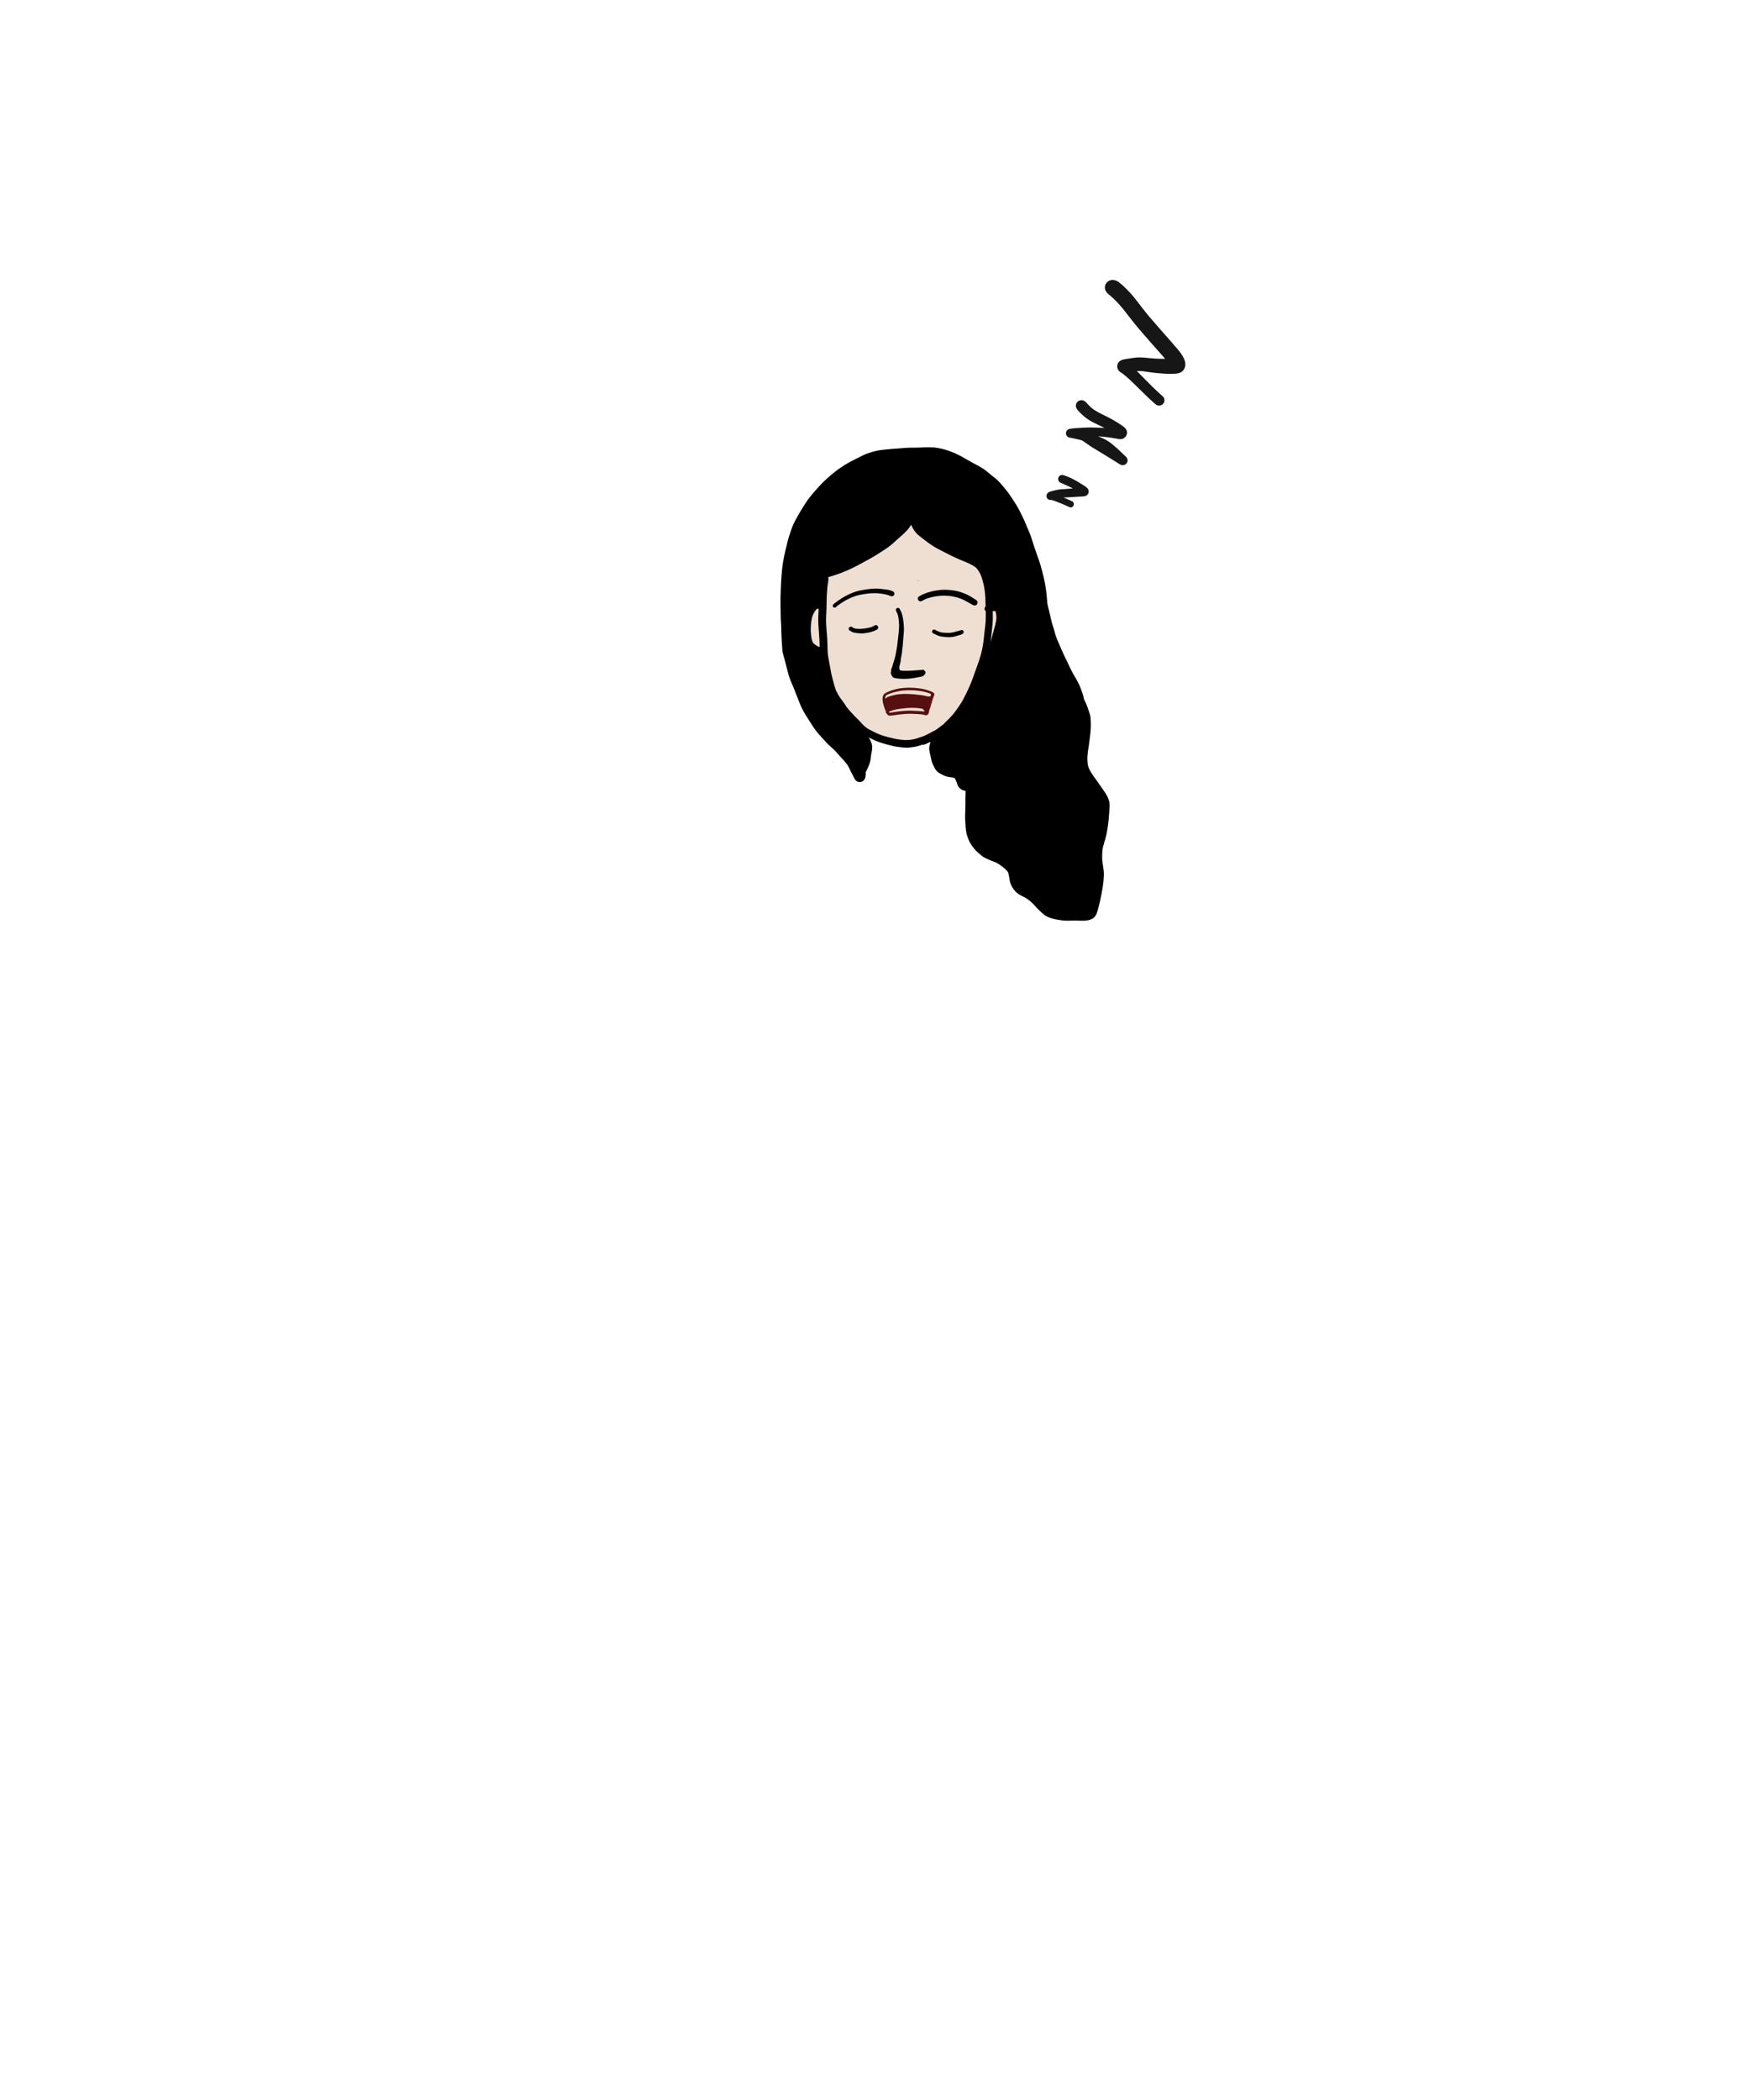 <svg width="500" height="600" xmlns="http://www.w3.org/2000/svg"><g fill="none" fill-rule="evenodd"><path d="M234.19 163.838c7.149-2.34 12.146-4.475 14.992-6.408 2.846-1.933 6.323-5.553 10.431-10.86 3.004 4.02 6.09 7.081 9.259 9.183 3.168 2.103 8.154 4.397 14.956 6.882 3.845 6.357 3.558 15.825-.861 28.406-4.42 12.58-12.473 19.753-24.162 21.518-7.566-1.234-12.364-2.789-14.395-4.665-14.273-13.182-17.68-27.868-10.22-44.056z" fill="#EFDFD3"/><g fill="#000" fill-rule="nonzero"><path d="M262.798 180.773c-.037-.007-.078-.01-.115-.016.037.006.078.012.115.016m-8.231 11.167c-.116.418.018.82.296 1.097h.003c.423.14.86.224 1.299.29.719.056 1.435.074 2.154.074.723.004 1.451.016 2.174-.021.738-.038 1.476-.044 2.214-.081.358-.019.713-.047 1.072-.084.106-.268.149-.518.072-.817a1.384 1.384 0 00-.088-.245.372.372 0 01-.015-.057.916.916 0 00-.175-.366 9.9 9.9 0 01-1.32.292c-.53.077-1.062.165-1.594.218-.425.037-.851.059-1.274.09-.355.025-.739.09-1.093.056-.371-.037-.783-.056-1.1-.277a1.738 1.738 0 01-.637-.773l-.587-.192a.935.935 0 00-.305-.05c-.492 0-.965.367-1.096.847m-4.321-13.325a1.035 1.035 0 00-.424.116c-.059.03-.115.07-.174.105a7.12 7.12 0 01-.553.274c-.295.114-.607.182-.914.25-.28.06-.557.118-.835.161-.387.05-.777.103-1.165.156.06-.01.116-.016.175-.025a9.401 9.401 0 01-1.822-.035 3.265 3.265 0 01-.538-.136c-.206-.111-.407-.231-.61-.35a.61.61 0 00-.823.216.608.608 0 00.215.822c.155.087.31.178.467.264.324.188.66.296 1.025.365.385.072.784.1 1.174.134.273.022.548.053.822.047.286-.003.573-.047.856-.082.333-.04.67-.08.997-.155.295-.069.591-.14.887-.218.405-.106.785-.274 1.165-.442.256-.113.504-.203.648-.467a.678.678 0 000-.67c-.103-.175-.318-.332-.533-.332l-.04.002m16.141 1.537c-.153.258-.075.638.202.781.417.213.84.42 1.27.605.39.168.786.27 1.203.336.208.034.416.053.622.078.3.034.598.062.897.09.162.012.327.01.49.012.149.007.304.007.454-.008a9.648 9.648 0 001.111-.153c.296-.063.583-.156.87-.246.286-.09.573-.166.856-.265a5.85 5.85 0 00.445-.174.98.98 0 00.374-.275.541.541 0 00.084-.653c-.112-.19-.39-.337-.61-.25-.085.034-.178.05-.265.075-.109.028-.218.06-.327.09-.27.078-.539.15-.81.222-.224.059-.442.136-.67.19-.262.065-.524.114-.79.16-.407.04-.817.068-1.227.054a27.719 27.719 0 01-1.29-.082 4.623 4.623 0 01-.997-.258 22.234 22.234 0 01-1.114-.531.643.643 0 00-.294-.074.55.55 0 00-.484.276"/><path d="M256.244 173.766c-.29.169-.365.527-.216.814.122.236.24.47.35.71.18.451.267.918.345 1.394.075.62.128 1.243.146 1.869.02.65-.021 1.31-.083 1.959a179.737 179.737 0 01-.464 4.055c-.172 1.124-.35 2.248-.636 3.353-.146.558-.321 1.106-.495 1.657-.134.415-.23.848-.392 1.252-.02.04-.038.084-.057.127a1.535 1.535 0 00-.155.565.972.972 0 00.501.856.93.93 0 001.13-.147.93.93 0 00.272-.704c.017-.071.036-.142.056-.214a1.097 1.097 0 01-.066-.511c.047-.408.072-.53.237-.897.084-.193.226-.356.364-.516.173-.625.326-1.252.448-1.89.172-.87.25-1.76.35-2.642.093-.822.14-1.654.21-2.479.058-.622.11-1.243.154-1.865.04-.557.025-1.112-.013-1.666a20.837 20.837 0 00-.205-1.962 16.098 16.098 0 00-.162-.844 7.111 7.111 0 00-.296-1c-.14-.364-.327-.713-.508-1.062a.577.577 0 00-.517-.29.598.598 0 00-.298.078"/><path d="M270.27 209.613c.352-.252.704-.505 1.059-.753l.423-.3.144-.099.146-.103c.072.41.224.788.464 1.177l.066.106-.608.034-.781.082a65.82 65.82 0 01-1.349.155c.153-.1.3-.2.436-.299m12.911-27.586l.153-1.392.131-1.23c.097-.968.193-1.887.187-2.805v-.623a76.392 76.392 0 00-.019-1.417l.122.043a9.381 9.381 0 01.548-.006l.112.044c.093.31.165.638.218 1 .012.108.025.224.034.338.035.303.028.639-.022 1.091-.183 1.174-.507 2.326-.819 3.44l-.162.558-.208.745-.153.547-.205.739-.1.367-.031.106c.077-.445.149-.94.214-1.545m-49.21 2.763l-.228-.069a8.132 8.132 0 01-.959-.613 3.654 3.654 0 01-.395-.368 3.88 3.88 0 01-.309-.557c-.143-.377-.208-.797-.27-1.233l-.04-.364c-.075-.664-.138-1.258-.123-1.848.016-.66.041-1.36.12-2.033.117-.685.245-1.355.475-1.958.247-.549.53-1.04.841-1.462.056-.067.116-.127.181-.186.08-.06.17-.11.259-.159l.171-.047.087.013.09.016.006.507-.052 1.277a25.608 25.608 0 000 2.694c.04.647.083 1.299.13 1.95l.066.965c.062.91.111 1.815.143 2.728.01.27.015.535.019.797l.006.01a1.91 1.91 0 00-.218-.06m4.503-20.454l.23-.075.589-.19c.616-.196 1.209-.438 1.912-.744.236-.1.473-.2.713-.292.632-.25 1.274-.565 1.822-.839l.122-.058.57-.284c.292-.143.582-.299.874-.458l.079-.04.404-.219a109.684 109.684 0 003.662-2.021 54.79 54.79 0 001.95-1.202l.143-.093.377-.242 1.075-.698c.146-.094.29-.197.433-.299l.161-.119.122-.084.075-.053c.152-.106.264-.186.37-.277l.277-.221.088-.072c.245-.2.488-.399.722-.61l.214-.2c.281-.255.555-.504.835-.753.408-.365.82-.729 1.23-1.09l.062-.053c.39-.349.695-.622.975-.916l.237-.245c.234-.24.586-.601.844-.947a9.39 9.39 0 00.365-.545l.05-.075.08-.124.072-.106.137-.2c.032.19.106.346.187.499l.05.09.143.277c.2.37.436.735.748 1.149.24.302.498.62.803.879.205.177.42.351.636.52l.448.349.9.697a30.71 30.71 0 002.236 1.597c.635.424 1.386.816 1.88 1.075l.125.062.078.037.103.054.255.127.57.3.218.11c.86.443 1.72.886 2.588 1.303a58.763 58.763 0 003.538 1.532l.112.05c.445.193.915.399 1.355.63a11.5 11.5 0 011.457.896c.13.113.252.24.392.42.203.262.399.546.577.829.18.292.336.594.508.983.444 1.162.78 2.465 1.055 4.099.115.975.203 1.784.23 2.573.01.239.016.476.019.712.003.206.006.409.013.611l.037.943c-.24.172-.352.549-.261.885a.848.848 0 00.314.458l-.022 1.877c0 .558-.022 1.037-.059 1.47-.029.34-.065.68-.106 1.016l-.037.333-.038.311-.037.312-.022.18c-.05.405-.088.717-.119 1.028-.068.676-.14 1.352-.224 2.027a32.529 32.529 0 01-.413 2.442 23.434 23.434 0 01-.717 2.66l-.04.12a60.55 60.55 0 01-.944 2.71 68.63 68.63 0 00-.426 1.196l-.091.255-.09.259a43.072 43.072 0 01-.997 2.641l-.034.084a54.08 54.08 0 01-.841 1.859c-.368.756-.735 1.51-1.118 2.254-.688 1.327-1.604 2.585-2.342 3.594l-.212.29a21.828 21.828 0 01-1.965 2.167c-.36.358-.722.704-1.08 1.028l.103.025.068-.022-.197.118a30.455 30.455 0 00-1.12.832l-.813.589c-.194.137-.39.274-.589.407l-.003-.005-.134.05a5.637 5.637 0 00-.458.233l-.158.093c-.966.526-1.747.92-2.457 1.23-.32.13-.649.24-.982.35l-.299.099-.111.037c-.181.063-.355.122-.533.18-.343.107-.688.19-1.04.272-.255.047-.517.08-.778.112l-.26.034-.196.015-.252.016-.323.025a5.45 5.45 0 01-.235.006c-.193 0-.382-.01-.573-.022l-.124-.009a23.41 23.41 0 01-1.473-.161l-.106-.007c-.834-.119-1.713-.343-2.416-.523l-.256-.063-.277-.07a24.54 24.54 0 01-1.542-.446c-.483-.165-.959-.35-1.432-.543-.293-.13-.579-.27-.866-.41-.146-.072-.29-.147-.43-.222l-.134-.068a7.297 7.297 0 00-.351-.18 9.257 9.257 0 01-.9-.474 7.604 7.604 0 01-1.315-1.021 7.307 7.307 0 01-.541-.577l-.125-.143-.125-.14a27.944 27.944 0 00-1.006-1.034l-.124-.124c-.172-.168-.34-.336-.508-.511l-.084-.087a41.704 41.704 0 01-1.547-1.676 61.81 61.81 0 01-.763-.903c-.52-.878-1.143-1.71-1.748-2.516l-.32-.47a18.308 18.308 0 01-1.034-1.907 14.286 14.286 0 01-.327-1.033l-.034-.112a40.345 40.345 0 01-.243-.888l-.025-.093-.028-.103-.038-.134-.106-.398a29.528 29.528 0 01-.725-3.22l-.044-.24-.043-.237c-.05-.286-.1-.567-.156-.85l-.075-.408-.028-.15a56.11 56.11 0 01-.324-1.831 14.255 14.255 0 01-.112-1.084 77.866 77.866 0 01-.06-1.429l-.005-.324c-.025-.84-.047-1.666-.103-2.45a93.606 93.606 0 00-.106-1.396l-.012-.153c-.103-1.305-.21-2.656-.181-4.03.012-.52.037-1.036.066-1.557l.04-.831c.028-.698.037-1.395.044-2.096l.003-.258c.015-.888.044-1.623.087-2.245l.037-.533.02-.242c.034-.471.068-.92.114-1.368l.078-.476.08-.514.013-.09c.035-.237.069-.477.079-.72.005-.106 0-.215-.01-.32a2.53 2.53 0 01-.013-.238.834.834 0 00-.024-.227l.083.006c.593-.155 1.19-.346 1.754-.532m24.734-36.483l-.546.025c-.657.022-1.317.025-1.971.028h-.252l-.247.004a29.25 29.25 0 00-2.46.136c-.635.06-1.27.103-1.91.147l-.482.034c-.539.034-1.074.087-1.61.14l-.669.069c-.962.096-1.763.183-2.585.358-.816.177-1.644.448-2.193.626l-.186.059c-.838.264-1.647.67-2.36 1.027l-.726.364c-.589.297-1.175.593-1.757.9a31.202 31.202 0 00-4.435 2.828 54.068 54.068 0 00-1.883 1.567l-.066.059-.261.227c-.72.627-1.377 1.25-2.01 1.91-.438.463-.862.937-1.292 1.42l-.526.59a37.01 37.01 0 00-1.906 2.353c-.427.563-.812 1.176-1.124 1.672l-.077.127-.222.352a48.35 48.35 0 00-1.345 2.245l-.144.256c-.267.476-.532.953-.794 1.435-.454.832-.784 1.698-1.083 2.514-.33.909-.629 1.825-.882 2.722a47.184 47.184 0 00-.38 1.514l-.068.288-.072.284-.115.458c-.208.816-.383 1.61-.63 2.837-.33 1.7-.547 3.51-.694 5.696-.1 1.557-.174 3.267-.23 5.378a86.878 86.878 0 00.02 3.946l.02 1.307c.016.873.053 1.726.11 2.61.031.439.04.875.05 1.314l.006.159.003.168.018.773c.047 1.448.14 2.868.24 4.32l.013.189.012.196.04.573.01.153c.404 1.401.758 2.815 1.13 4.222.19.714.368 1.43.555 2.143.15.567.349 1.115.554 1.66.408 1.018.85 2.012 1.274 3.021.405.956.8 1.912 1.217 2.862.464 1.052.962 2.09 1.467 3.124.159.075.305.177.436.308.54.535.997 1.167 1.47 1.762.377.48.757.957 1.137 1.436.788 1.003 1.579 2.006 2.36 3.014.501.648 1.003 1.296 1.504 1.94.601.72 1.203 1.436 1.82 2.14.161.118.295.271.392.442.108.122.217.243.327.361.252.28.508.558.756.841.04.047.087.097.134.15.255.19.517.368.791.53.053.018.11.037.165.052.028.003.057.003.088.006.392-.19.88-.312 1.318-.24.06-.151.118-.303.177-.457.158-.417.31-.838.457-1.261.184-.551.309-1.137.427-1.7l.081-.378c.214-1.028.345-1.822.423-2.572a8.134 8.134 0 00-.106-2.258c.193.215.346.374.499.536l.25.274c.23.256.41.455.609.635.324.296.651.558.972.773a10.544 10.544 0 001.57.918l.074.04.442.225c.415.215.835.424 1.265.617.818.382 1.66.704 2.494.95.816.252 1.604.466 2.345.638l.256.062.105.031c.25.065.496.128.741.181.358.072.717.118 1.075.165l.115.015.28.038c.626.084 1.302.162 1.99.162.172 0 .35-.006.524-.016.498-.034.99-.102 1.482-.171a9.703 9.703 0 001.274-.268c.364-.103.722-.224 1.08-.348l.097-.038.096-.03a.351.351 0 00.134.02c.119 0 .247-.014.393-.043.162-.034.318-.103.467-.168l.205-.097c.368-.149.723-.32 1.081-.495-.037.034-.04.1-.04.156a1.76 1.76 0 00.838 1.523l.137.087c.03.165.087.34.158.517.271.697.695 1.327 1.031 1.83l.2.3c.523.8 1.233 1.535 2.104 2.187.25.183.52.345.789.503l.13.082.342.209c.44.289.879.57 1.333.831l.129.074c.541.312 1.027.598 1.466.931.184.175.355.368.52.595.174.26.34.564.492.907.153.47.259.981.343 1.656.053.739.08 1.374.08 1.94.004.337-.009.677-.02 1.012l-.004.091a24.07 24.07 0 00-.02 1.028 80.412 80.412 0 01-.08 4.36c-.024.7.013 1.398.056 2.114l.01.121c.044.794.093 1.614.199 2.392.11.791.358 1.536.564 2.096.364 1.018.965 2.024 1.78 2.993.412.482.79.862 1.185 1.199l.245.206c.234.199.467.395.7.588.194.155.381.302.596.43.109.068.23.124.355.18l.196.09.29.141c.48.234.95.454 1.416.626.428.158.86.32 1.28.504.867.449 1.648 1.06 2.368 1.648.299.264.585.517.831.81.074.118.146.251.211.389.219.704.337 1.473.437 2.09l.021.136c.178 1.13.789 2.286 1.723 3.251.582.592 1.28.966 2.064 1.358.377.19.766.387 1.118.63.342.233.664.482.981.74.48.427.96.904 1.467 1.458a27.406 27.406 0 001.501 1.529c.352.324.713.635 1.08.922.474.367 1.04.604 1.583.803.81.315 1.753.474 2.441.585.95.163 1.7.24 2.38.247h.083c.365 0 .73-.01 1.093-.019a34.8 34.8 0 011.116-.019c.404 0 .809.01 1.217.023.293.008.589.015.884.021.492 0 .931-.044 1.34-.084.504-.06.918-.218 1.27-.362 1.252-.485 1.616-1.856 1.94-3.061l.05-.2c.162-.597.302-1.2.443-1.805.301-1.323.563-2.684.784-4.052.2-1.254.312-2.485.334-3.662.011-.832-.12-1.685-.225-2.37l-.025-.17a53.343 53.343 0 01-.208-1.559 16.838 16.838 0 01.159-3.496c.14-.592.314-1.193.485-1.773.222-.753.455-1.532.608-2.329.326-1.738.538-3.298.645-4.77.055-.752.111-1.502.152-2.255.018-.346.034-.695.037-1.04a5.489 5.489 0 00-.062-.798l-.022-.206a3.113 3.113 0 00-.212-.719l-.074-.187a8.04 8.04 0 00-.265-.598c-.324-.675-.785-1.33-1.121-1.802l-.24-.343-.402-.585a64.319 64.319 0 00-1.114-1.601l-.365-.508-.346-.48-.42-.582c-.467-.685-.95-1.433-1.302-2.261l-.047-.143-.046-.14a5.365 5.365 0 01-.228-1.047c-.053-.629-.1-1.298-.053-1.97.056-.724.14-1.45.25-2.15.2-1.261.376-2.594.557-4.188.196-1.766.215-3.413.056-4.899-.031-.295-.118-.576-.214-.887l-.085-.28c-.1-.34-.212-.677-.33-1.01l-.069-.2c-.233-.669-.51-1.46-.875-2.154-.336-.66-.747-1.317-1.108-1.9l-.423-.678c-.527-.866-1.225-2.006-1.975-3.043a121.76 121.76 0 00-1.784-2.42l-.14-.187c-.651-.859-1.3-1.718-1.928-2.584l-.63-.872-.314-.44c-.174-.255-.34-.516-.507-.778l-.054-.078-.05-.075-.317-.489c-.28-.43-.567-.844-.96-1.202.02-.488.013-1 .004-1.52l-.018-.824c-.023-1.856-.044-3.704-.091-5.547-.022-1.04-.138-2.092-.228-2.94l-.024-.234-.022-.21a55.87 55.87 0 01-.18-1.9c-.107-1.533-.278-3.56-.655-5.635-.255-1.43-.629-2.846-.962-4.097l-.18-.667c-.244-.91-.496-1.71-.776-2.442a42.741 42.741 0 01-.535-1.516 73.544 73.544 0 00-.322-.931 89.687 89.687 0 01-1.015-3.13c-.302-.966-.688-1.884-1.158-2.987l-.047-.112-.106-.246c-.293-.704-.57-1.364-.856-2.02a35.395 35.395 0 00-.508-1.054l-.071-.149-.072-.15-.072-.142-.25-.495c-.35-.701-.715-1.424-1.104-2.078a46.76 46.76 0 00-1.165-1.84l-.053-.081a33.168 33.168 0 00-1.268-1.863 35.235 35.235 0 00-.694-.887l-.156-.193-.078-.097-.07-.087-.072-.084-.368-.446a23.676 23.676 0 00-1.433-1.597c-.57-.56-1.199-1.043-1.707-1.433l-.522-.441-.178-.147c-.504-.417-.925-.77-1.336-1.065a18.518 18.518 0 00-2.198-1.352 177.879 177.879 0 01-4.074-2.267c-2.438-1.392-4.905-2.301-7.328-2.709a15.686 15.686 0 00-2.535-.18c-.7 0-1.404.027-2.104.055m-25.229 90.084c.003-.056.006-.109.006-.165l-.016-.016c-.037-.036-.074-.074-.111-.108.04.093.08.193.12.29"/><path d="M288.96 150.422c.47.894.925 1.794 1.367 2.7.355.732.645 1.489.934 2.249l-.037-.097c.277.76.542 1.523.828 2.276.289.742.593 1.478.885 2.22.273.758.544 1.52.781 2.29.259.85.514 1.7.782 2.547.246.773.458 1.554.741 2.31.296.796.612 1.588.926 2.376.14.39.27.78.376 1.181.121.452.227.907.333 1.364.193.82.33 1.648.514 2.47.205.906.39 1.815.58 2.725.177.869.336 1.747.585 2.597.262.89.454 1.797.72 2.685.282.95.647 1.87 1.03 2.78.358.848.682 1.71 1.052 2.55.374.858.786 1.695 1.175 2.542.299.641.588 1.29.884 1.931.308.67.657 1.317 1.012 1.968.33.604.673 1.202.987 1.819a16.747 16.747 0 01.801 1.739c.183.526.36 1.053.523 1.587.18.59.255 1.22.344 1.829a52.48 52.48 0 01.179 5.312c-.025 1.908-.324 3.802-.595 5.689-.103.72-.236 1.439-.355 2.155l.066-.361c-.215 1.215-.424 2.432-.685 3.634-.131.601-.309 1.196-.464 1.79-.153.583-.234 1.184-.396 1.767-.137.485.028 1.006.464 1.286.492.315 1.246.19 1.548-.343.488-.863.838-1.83 1.127-2.78.15-.486.284-.966.402-1.461.118-.477.202-.969.299-1.451.183-.89.336-1.788.498-2.681a97.53 97.53 0 00.53-3.264c.127-.916.249-1.828.333-2.748.04-.472.037-.952.043-1.426.007-.448.004-.897-.003-1.345a57.616 57.616 0 00-.137-2.918c-.078-1.024-.18-2.052-.433-3.051-.112-.452-.27-.892-.423-1.33a35.265 35.265 0 00-.608-1.59c-.071-.182-.171-.36-.258-.534-.11-.218-.218-.44-.33-.655-.227-.426-.455-.85-.697-1.267-.47-.813-.944-1.629-1.346-2.479-.417-.878-.832-1.76-1.261-2.635-.486-.993-.966-1.983-1.392-3.008-.393-.95-.838-1.88-1.225-2.835a49.042 49.042 0 01-.398-1.15c-.14-.434-.24-.88-.367-1.315-.255-.853-.546-1.694-.76-2.557-.224-.9-.423-1.806-.635-2.71-.206-.858-.433-1.712-.654-2.569-.11-.426-.24-.846-.365-1.27-.125-.427-.23-.865-.383-1.283-.183-.502-.37-.997-.592-1.482-.17-.37-.34-.745-.504-1.121-.19-.433-.383-.866-.567-1.302-.171-.414-.324-.835-.501-1.246-.18-.423-.355-.85-.533-1.273-.17-.405-.364-.797-.535-1.2-.38-.906-.772-1.8-1.197-2.687-.404-.847-.834-1.682-1.227-2.535-.389-.85-.74-1.719-1.101-2.581a34.754 34.754 0 00-1.162-2.442c-.299-.576-.595-1.149-.897-1.722a.319.319 0 00-.29-.184c-.238 0-.481.243-.336.52"/><path d="M296.28 181.829a.435.435 0 00-.179.585c.28.517.57 1.027.838 1.551.212.408.42.816.63 1.224.286.557.582 1.111.843 1.678.3.658.605 1.312.897 1.972l.039.085c.094.31.202.619.316.924.187.501.415.974.645 1.457a.494.494 0 00.899-.064.883.883 0 00.465-.104.926.926 0 00.442-.526 1.16 1.16 0 00.025-.527c-.016-.118-.022-.242-.044-.361l-.074-.43c-.05-.283-.103-.564-.162-.843-.056-.275-.116-.549-.172-.825l-.083-.402c-.02-.091-.038-.184-.06-.275-.037-.19-.121-.37-.19-.551a.953.953 0 00-.32-.349l-.036-.02a24.99 24.99 0 00-.286-.811 9.641 9.641 0 00-.386-.866 2.413 2.413 0 00-.57-.722c-.137-.128-.283-.215-.479-.222a.71.71 0 00-.61.318.516.516 0 00-.081.14l-.075.16a1.094 1.094 0 00-.037.301c-.01.162.043.327.068.486.027.172.05.346.078.518l-.246-.48c-.218-.418-.433-.835-.648-1.252-.277-.536-.57-1.062-.86-1.592a.444.444 0 00-.588-.177m-20.829 24.464c-.128.04-.234.078-.346.149-.1.063-.193.14-.29.212-.074.056-.143.119-.217.178-.225.177-.446.358-.67.539a8.61 8.61 0 01-.187.147.873.873 0 00-.53-.222 2.156 2.156 0 00-.634.04c-.197.044-.387.137-.573.205a8.018 8.018 0 00-.745.337c-.283.137-.564.28-.841.43-.29.159-.585.346-.812.585-.402.417-.617 1.062-.35 1.61.03.06.07.116.115.167a6.44 6.44 0 00-.288.2c-.181.138-.244.424-.193.633.07.305.32.467.613.508.22.028.436-.069.62-.178.214-.125.414-.277.613-.423.203-.15.399-.315.595-.477.299-.246.591-.502.88-.76.26-.224.509-.458.761-.688.128-.119.255-.237.386-.355.062-.06.128-.115.19-.171.054-.048.104-.088.153-.137l.57-.458.362-.296-.113.287c-.172.442-.352.88-.53 1.32-.14.355-.258.72-.383 1.08a51.59 51.59 0 00-.579 1.772.393.393 0 00.252.487.39.39 0 00.486-.25c.165-.548.342-1.083.53-1.622.127-.368.24-.745.389-1.103.343-.826.67-1.66 1.043-2.475.062-.13.123-.26.177-.393.057-.133.075-.28.097-.42.044-.244-.212-.474-.448-.474a.322.322 0 00-.103.016m21.473-14.748c-.047.91-.044 1.818-.018 2.728.024.878.046 1.76.096 2.637.05.872.087 1.741.165 2.61.08.925.156 1.853.252 2.778.27 2.627.54 5.256.823 7.882l.111 1.218c.035.38.078.757.1 1.136l.081 1.5c-.086-.3-.151-.604-.228-.902-.202-.794-.401-1.585-.594-2.379a410.046 410.046 0 00-4.135-15.845c-.055-.188-.111-.376-.16-.566 0-.04-.006-.08-.018-.12a1.295 1.295 0 00-.035-.102c-.09-.249-.302-.423-.579-.361a.49.49 0 00-.361.58c.087.373.199.743.305 1.11l.505 1.81c.161.58.314 1.159.464 1.738.445 1.722.916 3.438 1.326 5.17.421 1.78.86 3.563 1.243 5.353.183.875.374 1.75.557 2.625.184.881.349 1.77.56 2.644.128.523.253 1.044.396 1.563.069.25.137.499.212.748.038.134.078.265.112.399.047.168.097.333.184.485.103.184.265.312.436.427.474.318 1.118.053 1.292-.467.09-.265.187-.52.24-.794.063-.318.103-.636.131-.96.046-.532.046-1.074.025-1.61-.019-.513-.04-1.03-.062-1.544-.035-.897-.122-1.79-.193-2.688-.075-.952-.184-1.906-.28-2.858-.088-.873-.17-1.745-.253-2.616-.107-1.097-.218-2.195-.328-3.292-.074-.834-.145-1.667-.22-2.498-.075-.844-.103-1.694-.153-2.54-.093-1.642-.122-3.287-.215-4.927-.012-.247-.065-.455-.237-.642a.89.89 0 00-.62-.286l-.033-.001a.902.902 0 00-.894.857M224.38 171.21c-.013.35.274.686.635.686a.67.67 0 00.685-.636c.013-.348-.274-.685-.635-.685a.671.671 0 00-.685.636m-.127 5.399c-.049 1.542-.083 3.102.01 4.644.04.732.124 1.46.196 2.19.069.669.195 1.332.274 1.999.056.636.133 1.262.243 1.89.112.62.243 1.233.352 1.853.206 1.19.39 2.385.592 3.574.205 1.219.46 2.423.856 3.597.44 1.314.957 2.601 1.448 3.9.424 1.12.919 2.23 1.52 3.27.62 1.064 1.29 2.095 1.95 3.132.376.595.75 1.187 1.162 1.753.398.549.825 1.06 1.276 1.564.38.423.77.844 1.152 1.27.408.452.807.919 1.246 1.342.588.57 1.209 1.106 1.806 1.67.542.51 1.009 1.102 1.51 1.653.533.59 1.09 1.156 1.598 1.77.233.284.462.573.686.867.553.942.987 1.962 1.494 2.925.125.234.246.464.364.698.044.084.088.165.134.249.02.034.037.068.06.103.18.315.308.442.585.66a.992.992 0 00.405.193c.137.022.273.047.41.072.281.009.546-.05.795-.184.137-.059.264-.147.362-.258.248-.29.28-.346.438-.701.085-.184.081-.411.11-.614.012-.102.027-.205.04-.31.035-.262.031-.522.005-.78l.026-.037c.222-.309.366-.691.522-1.037.255-.548.493-1.094.658-1.685.212-.753.268-1.539.379-2.311.075-.379.157-.755.213-1.14a5.76 5.76 0 00-.003-1.566c-.065-.51-.302-.993-.533-1.444-.199-.39-.426-.767-.666-1.134-1.026-1.559-2.202-3.005-3.425-4.411a5.119 5.119 0 00-.197-.239 1.569 1.569 0 00-2.47.22c-.243.382-.264.767-.205 1.2.044.327.227.608.414.87.2.277.396.557.598.83l.074.101c.083.18.16.362.235.546.188.574.365 1.14.53 1.72a1.649 1.649 0 00-1.941 1.107l-.04.22a16.727 16.727 0 00-.853-.827 74.922 74.922 0 01-2.312-2.863c-.514-.67-1.046-1.325-1.546-2.003a52.827 52.827 0 01-3.614-6.698c-.234-.517-.426-1.062-.626-1.595-.225-.588-.445-1.18-.67-1.772-.476-1.251-.952-2.5-1.454-3.743a29.29 29.29 0 00-.364-.856c-.274-.627-1.078-.926-1.71-.779a1.544 1.544 0 00-.694.376l-.022-.08c-.343-1.24-.658-2.488-.985-3.731-.155-.595-.317-1.186-.444-1.788-.126-.591-.212-1.192-.328-1.784-.112-.56-.236-1.112-.314-1.678-.077-.573-.155-1.15-.223-1.726-.1-1.405-.11-2.808-.07-4.213a.516.516 0 00-.488-.533h-.018a.516.516 0 00-.513.493zm43.411 35.898l-.083.1a.925.925 0 01.083-.1m-1.16-1.469c-.473.346-.663.997-.8 1.536-.04.174-.084.349-.124.523-.085.37-.125.71-.075 1.09.078.607.217 1.208.354 1.803.126.545.225 1.096.378 1.635.165.588.45 1.102.725 1.641.206.408.452.825.79 1.133.238.219.465.405.745.555.206.109.414.215.62.327.51.277 1.019.517 1.591.635.517.109 1.04.166 1.56.244.144.03.283.068.42.116.017.01.036.02.052.031.193.316.37.649.515.991.115.337.217.68.346 1.016.116.296.309.539.505.794.168.153.346.296.53.43.205.156.553.262.813.33.441.118.921.15 1.379.168.782.035 1.51-.48 1.747-1.226.296-.923-.233-1.913-1.143-2.215-.13-.043-.26-.086-.388-.13-.142-.465-.277-.93-.487-1.374-.34-.723-.825-1.426-1.476-1.893-.632-.455-1.364-.652-2.118-.773-.65-.101-1.31-.08-1.962-.149a8.173 8.173 0 01-1.13-.395 3.219 3.219 0 01-.189-.113 7.84 7.84 0 01-.682-.831c-.526-.798-.916-1.683-1.258-2.574a6.425 6.425 0 01-.221-.765c.005-.214.025-.423.05-.635.04-.173.085-.337.144-.503a.776.776 0 01.06-.045c.41-.305.37-.981.053-1.327a.94.94 0 00-.65-.299h-.034c-.255 0-.44.1-.64.25m-4.3-45.099c.12.028.242.05.364.07l-.069-.032a2.325 2.325 0 00-.433-.165l.138.127m-5.869 22.476c-.118.72-.21 1.44-.303 2.16l.008-.045a3.22 3.22 0 00-.014.093l-.002.016v-.006c-.018.13-.036.26-.063.39-.021.108-.065.217-.068.33l.004-.004c0 .198.154.383.376.383a.418.418 0 00.079-.006l.041.094a5.522 5.522 0 00-.47-.05 1.313 1.313 0 00-.491.059.842.842 0 00-.38.24 1.127 1.127 0 00-.224.429c-.062.228-.056.524.068.732.23.383.713.504 1.13.563.876.122 1.76.188 2.644.16a17.509 17.509 0 002.545-.256c.251-.044.504-.087.755-.136.133-.02.266-.043.397-.07.284-.059.567-.111.844-.199.355-.112.713-.301.981-.564.106-.108.212-.264.234-.417a.69.69 0 00-.013-.311.61.61 0 00-.265-.345.432.432 0 00-.102-.138.664.664 0 00-.237-.14c-.06-.025-.122-.025-.184-.028-.077-.01-.168.022-.249.038l-.143.023c-.387.041-.772.065-1.158.091-.499.031-.997.069-1.492.106-.44.035-.879.038-1.318.044-.513.003-1.032.023-1.544-.023a3.095 3.095 0 01-.495-.114.71.71 0 01-.042-.025.892.892 0 01-.086-.087 1.19 1.19 0 01-.09-.146 1.681 1.681 0 01-.065-.258 3.345 3.345 0 01-.001-.514c.04-.133.08-.265.119-.4.122-.428.221-.864.268-1.307.024-.138.037-.278-.082-.39a.372.372 0 00-.183-.092.41.41 0 00-.329-.176c-.177 0-.371.115-.4.296m-6.895-20.215c-.221.012-.439.035-.657.053-.414.031-.831.078-1.242.143-.477.075-.95.156-1.424.247-.37.068-.744.146-1.102.248-.305.087-.61.172-.907.281a18.312 18.312 0 00-1.9.81c-.307.156-.616.317-.92.48-.555.289-1.072.656-1.592 1.002-.564.373-1.115.781-1.613 1.24-.215.195-.2.554 0 .756a.545.545 0 00.757 0c.199-.185.41-.356.623-.527.257-.181.512-.37.775-.54.327-.213.654-.422.984-.63.292-.187.607-.34.918-.495.328-.164.658-.321.988-.48.334-.14.666-.277 1.012-.395.177-.063.358-.134.545-.184l.763-.2c.202-.056.414-.084.62-.124a14 14 0 01.504-.093c.454-.075.91-.138 1.364-.203-.053.01-.11.016-.165.025a17.885 17.885 0 011.946-.131c.35-.006.692.01 1.037.025.293.012.586.054.876.09.499.077 1.002.147 1.494.259.265.059.52.13.775.23l.284.116c.147.062.29.1.446.127a.725.725 0 00.815-.33.734.734 0 00-.258-.99c-.203-.128-.433-.202-.657-.28a4.73 4.73 0 00-.548-.159c-.44-.1-.888-.15-1.337-.202-.398-.05-.794-.1-1.195-.134-.2-.02-.402-.047-.605-.05-.248-.004-.5-.01-.753-.013h-.07c-.193-.001-.39.02-.58.028m18.689.416a19.26 19.26 0 00-2.731.573 12.52 12.52 0 00-1.401.492c-.47.202-.92.448-1.374.685-.374.193-.483.71-.277 1.059.221.38.685.473 1.058.28.34-.178.676-.367 1.022-.528.97-.393 1.985-.637 3.018-.802.155-.02.309-.042.464-.063.65-.068 1.316-.129 1.97-.108.381.013.758.025 1.134.053.297.02.592.058.889.094.5.099.993.205 1.488.33.246.062.489.162.729.24.255.083.505.191.754.287.194.083.391.164.579.264.302.158.604.317.903.488.554.318 1.108.632 1.678.925.411.209.913.11 1.155-.301a.854.854 0 00-.302-1.156c-.407-.252-.794-.533-1.202-.782a20.328 20.328 0 00-1.276-.707c-.225-.111-.461-.202-.692-.299a17.53 17.53 0 00-.922-.351 9.88 9.88 0 00-1.224-.365 16.7 16.7 0 00-3.656-.422c-.598 0-1.194.037-1.784.114"/></g><path d="M262.598 202.35l-.081-.008c-.297-.027-.603-.055-.905-.07a66.3 66.3 0 00-.526-.026c-.11-.005-.22-.005-.328-.005l-.193-.001h-.102a18.517 18.517 0 00-1.89.115l-.195.02c-.365.04-.73.08-1.095.125-.262.04-.525.08-.786.123a8.723 8.723 0 00-.765.15 10.611 10.611 0 00-1.449.466l-.078.034c-.081.035-.163.07-.241.11l.03.065c.03.064.063.127.098.187.027-.004.055-.006.083-.009l.043-.003c.19-.028.379-.056.568-.08l-.013.001.19-.025-.028.005c.226-.033.451-.068.677-.103.233-.036.465-.072.699-.104a41.97 41.97 0 011.753-.189 21.529 21.529 0 011.787-.086c.461 0 .933.025 1.35.047.172.01.345.018.518.026.38.017.775.035 1.162.067l.198.016c.196.016.397.031.595.055.162.02.323.04.483.066-.034-.078-.066-.157-.1-.237a1.762 1.762 0 00-.16-.3 1.011 1.011 0 00-.1-.097 1.45 1.45 0 00-.243-.132 2.846 2.846 0 00-.617-.16l-.311-.04-.011-.003-.009-.003-.022-.002.004.001.01.004m2.863-3.345c.05 0 .1-.002.15-.007.065-.01.124-.025.18-.043a.621.621 0 00.066-.035l.013-.015c.054-.153.087-.318.119-.478l.016-.08a.175.175 0 01.009-.03c-.11-.053-.256-.124-.407-.189a13.092 13.092 0 00-1.66-.5 13.17 13.17 0 00-1.344-.231c-.4-.05-.76-.092-1.122-.124-.268-.023-.542-.03-.807-.037a33.32 33.32 0 01-.32-.01 15.195 15.195 0 00-.513-.008 20.559 20.559 0 00-2.43.154 19.332 19.332 0 00-2.434.557 9.61 9.61 0 00-.802.274l-.087.036c-.285.116-.58.237-.834.412a1.697 1.697 0 00-.178.178.906.906 0 00-.078.119 1.97 1.97 0 00-.084.365c-.014.113-.022.23-.025.358.02-.023.044-.044.066-.066a.613.613 0 01.103-.106 2.803 2.803 0 01.69-.396c.316-.127.599-.223.863-.293l.062-.017c.56-.147 1.14-.3 1.722-.382a16.69 16.69 0 012.957-.136l.033.001a30.294 30.294 0 011.87.113c.33.033.661.068.99.104.347.037.659.072.974.12.298.043.599.097.919.163.111.022.222.047.333.07.237.052.481.106.725.142.096.012.183.017.265.017m-5.816-2.527c.261 0 .528.008.785.016l.275.009c.444.013.781.035 1.095.072.43.05.874.107 1.32.17.703.1 1.442.287 2.26.568.25.087.452.164.633.242.151.066.301.142.446.217l.097.05a.32.32 0 01.148.162c.202.08.32.309.255.499-.07.205-.147.41-.223.614-.11.3-.226.61-.321.92-.039.125-.075.25-.11.376l-.1.34-.063.205c-.05.162-.1.323-.144.486-.027.094-.05.19-.075.284-.036.142-.073.288-.118.43-.026.08-.058.158-.09.235l-.039.097c-.045.114-.087.23-.13.345-.057.158-.085.325-.113.487-.01.063-.021.127-.034.19a1.752 1.752 0 01-.129.405.9.9 0 01-.199.255.755.755 0 01-.29.177.52.52 0 01-.185.031c-.1 0-.198-.023-.272-.043l-.175-.05a7.373 7.373 0 00-.22-.061c-.112-.03-.23-.046-.346-.062l-.022-.003c-.513-.06-.994-.102-1.47-.13-.542-.031-1.09-.05-1.606-.067a14.765 14.765 0 00-.475-.007c-.946 0-1.899.087-2.706.172-.186.02-.372.04-.556.062l-.623.086c-.292.042-.585.083-.878.12-.148.02-.297.031-.446.044-.088.007-.176.014-.264.023l-.093.01c-.087.01-.177.02-.265.02a.689.689 0 01-.32-.067.346.346 0 01-.096-.072.477.477 0 01-.167-.094c-.039-.03-.066-.076-.092-.119l-.023-.038c-.028-.042-.051-.088-.074-.133l-.014-.028a2.748 2.748 0 01-.043-.089.375.375 0 01-.15-.088c-.062-.06-.123-.166-.112-.26.005-.04.008-.078.011-.118l.009-.097a15.51 15.51 0 01-.38-.943 13.166 13.166 0 01-.325-1.065 10.383 10.383 0 01-.134-.543 4.86 4.86 0 01-.095-.585 3.732 3.732 0 01-.02-.258c-.004-.079 0-.157.004-.236l.003-.065c.007-.186.037-.369.08-.586a1.5 1.5 0 01.17-.439.832.832 0 01.092-.117l.037-.041c.089-.107.197-.204.33-.298.09-.063.19-.117.288-.17l.082-.045c.12-.067.25-.122.375-.176l.103-.045c.22-.096.425-.18.625-.257.154-.06.315-.111.471-.162l.06-.02c.359-.115.744-.224 1.146-.323.421-.103.796-.18 1.144-.233.41-.064.823-.1 1.209-.13.427-.033.778-.05 1.104-.055l.168-.001" fill="#571010"/><path d="M309.526 139.364a.439.439 0 01-.04.018h-.001l.041-.018m-6.244-1.338c.03.012.06.026.09.04l-.09-.04m-.906-1.48c-.08.298-.038.624.112.891l.174.235c.139.143.303.242.491.297l.042.019c.964.432 1.924.874 2.877 1.33a8.5 8.5 0 01.443.233c-.79.064-1.58.137-2.374.185-.579.036-1.162.063-1.734.166-.468.084-.939.18-1.4.299-.288.073-.576.143-.86.23-.273.085-.59.203-.789.423-.08.088-.162.179-.212.29l-.107.266a1.148 1.148 0 000 .592c.051.29.268.541.504.687.2.124.422.154.648.146.067-.003.133.001.2.008.276.052.541.152.806.247.255.093.511.186.764.284.609.235 1.215.476 1.82.722.562.25 1.126.497 1.685.758.228.106.437.166.688.093a.899.899 0 00.535-.427.967.967 0 00.09-.717c-.057-.21-.21-.462-.41-.555a69.944 69.944 0 00-2.497-1.101c.568-.028 1.137-.044 1.704-.08 1.119-.072 2.234-.147 3.354-.196.236-.01.473-.03.707-.06.16-.022.312-.032.462-.085a1.37 1.37 0 00.558-.337c.09-.09.17-.19.227-.305a.723.723 0 00.12-.322 1.238 1.238 0 000-.64c-.043-.282-.243-.553-.433-.744-.196-.2-.446-.36-.678-.512a68.856 68.856 0 00-.803-.517c-.909-.578-1.833-1.129-2.799-1.6-.825-.402-1.668-.759-2.547-1.012a1.042 1.042 0 00-.288-.04c-.488 0-.946.34-1.08.849m31.874-32.041l.01.07-.01-.07M320.73 88.07l.184.238-.183-.238m-4.447-7.403c-.37.418-.603.882-.603 1.453 0 .43.154.975.463 1.318.07.098.154.202.262.326.12.138.241.247.383.36.224.18.445.364.66.554.457.409.897.835 1.334 1.267.822.812 1.557 1.691 2.296 2.576a395.52 395.52 0 002.953 3.776c1.006 1.266 2.077 2.476 3.135 3.699 1.893 2.189 3.833 4.336 5.723 6.527-.39 0-.78-.005-1.17-.01-1.304-.016-2.6-.127-3.896-.256-1.01-.1-2.006-.169-3.025-.105-.818.05-1.635.195-2.444.325-1.019.163-2.317.265-2.893 1.246a1.913 1.913 0 00-.015 1.891c.202.361.5.612.847.827.172.106.338.218.5.337a30.39 30.39 0 011.939 1.655c.743.7 1.475 1.41 2.202 2.124.844.831 1.69 1.659 2.536 2.486.846.825 1.732 1.613 2.614 2.4.309.277.66.448 1.085.448.406 0 .8-.161 1.085-.447.568-.566.624-1.607 0-2.164-.937-.838-1.874-1.681-2.768-2.566-.879-.87-1.75-1.744-2.621-2.622-.687-.692-1.364-1.396-2.06-2.08.585-.016 1.17 0 1.76.052 1.478.213 2.957.443 4.446.568 1.468.123 2.954.242 4.427.16.892-.052 1.834-.17 2.498-.832.338-.339.488-.732.639-1.172.147-.433.078-.968.003-1.402a3.008 3.008 0 00-.21-.683 7.433 7.433 0 00-.6-1.19c-.724-1.129-1.656-2.134-2.524-3.153-.897-1.051-1.82-2.079-2.732-3.118a580.008 580.008 0 01-3.55-4.076c-.452-.525-.907-1.044-1.338-1.587l-1.671-2.112c-1.012-1.322-2.005-2.674-3.144-3.889a44.392 44.392 0 00-1.806-1.816 14.196 14.196 0 00-.897-.78c-.193-.154-.4-.332-.594-.462a2.89 2.89 0 00-.764-.376 2.548 2.548 0 00-.85-.145c-.604 0-1.21.212-1.615.668m-8.426 34.143a1.592 1.592 0 00-.248 1.917c.302.525.777.974 1.208 1.398a13.947 13.947 0 002.628 2.064c.481.29.99.533 1.491.788.473.24.957.459 1.432.694.404.2.804.406 1.203.616a92.73 92.73 0 00-2.388-.104c-.56-.015-1.124-.05-1.683-.042a50.14 50.14 0 00-1.67.052c-.607.028-1.213.057-1.819.094-.396.024-.79.048-1.186.085a10.83 10.83 0 00-1.05.155c-.2.005-.393.05-.585.162a1.269 1.269 0 00-.457 1.734c.154.262.45.528.76.582.81.144 1.611.329 2.415.504.417.092.825.21 1.234.33.742.449 1.43.987 2.155 1.468.953.632 1.937 1.213 2.916 1.803a229.53 229.53 0 013.006 1.849c.493.307.988.61 1.48.917.283.175.562.357.843.536.499.318.99.625 1.614.447.463-.133.833-.492.962-.957.137-.5-.028-.953-.354-1.332-.164-.19-.363-.352-.545-.525-.18-.17-.358-.341-.538-.513-.424-.402-.846-.808-1.276-1.205-.414-.381-.845-.745-1.271-1.113a13.551 13.551 0 00-2.054-1.473c-.752-.434-1.561-.761-2.368-1.079.216.015.432.031.648.05a69.14 69.14 0 012.524.265 52.305 52.305 0 012.226.365c.276.05.558.11.838.129.254.017.492-.019.736-.083.318-.083.532-.275.776-.477a3.58 3.58 0 00.306-.41c.125-.187.259-.664.235-.887a10.748 10.748 0 00-.07-.529c-.092-.335-.298-.558-.507-.82a6.69 6.69 0 00-.285-.245c-.204-.17-.425-.328-.641-.485-.155-.114-.317-.217-.478-.322a35.796 35.796 0 00-1.63-1.014 52.07 52.07 0 00-1.728-.948c-.48-.254-.973-.48-1.457-.723-1.022-.516-2.04-1.028-2.97-1.696a14.307 14.307 0 01-.994-.891 14.065 14.065 0 01-.803-.853 2.83 2.83 0 00-.654-.526 1.485 1.485 0 00-.783-.216c-.42 0-.843.165-1.144.464" fill="#161616"/></g></svg>